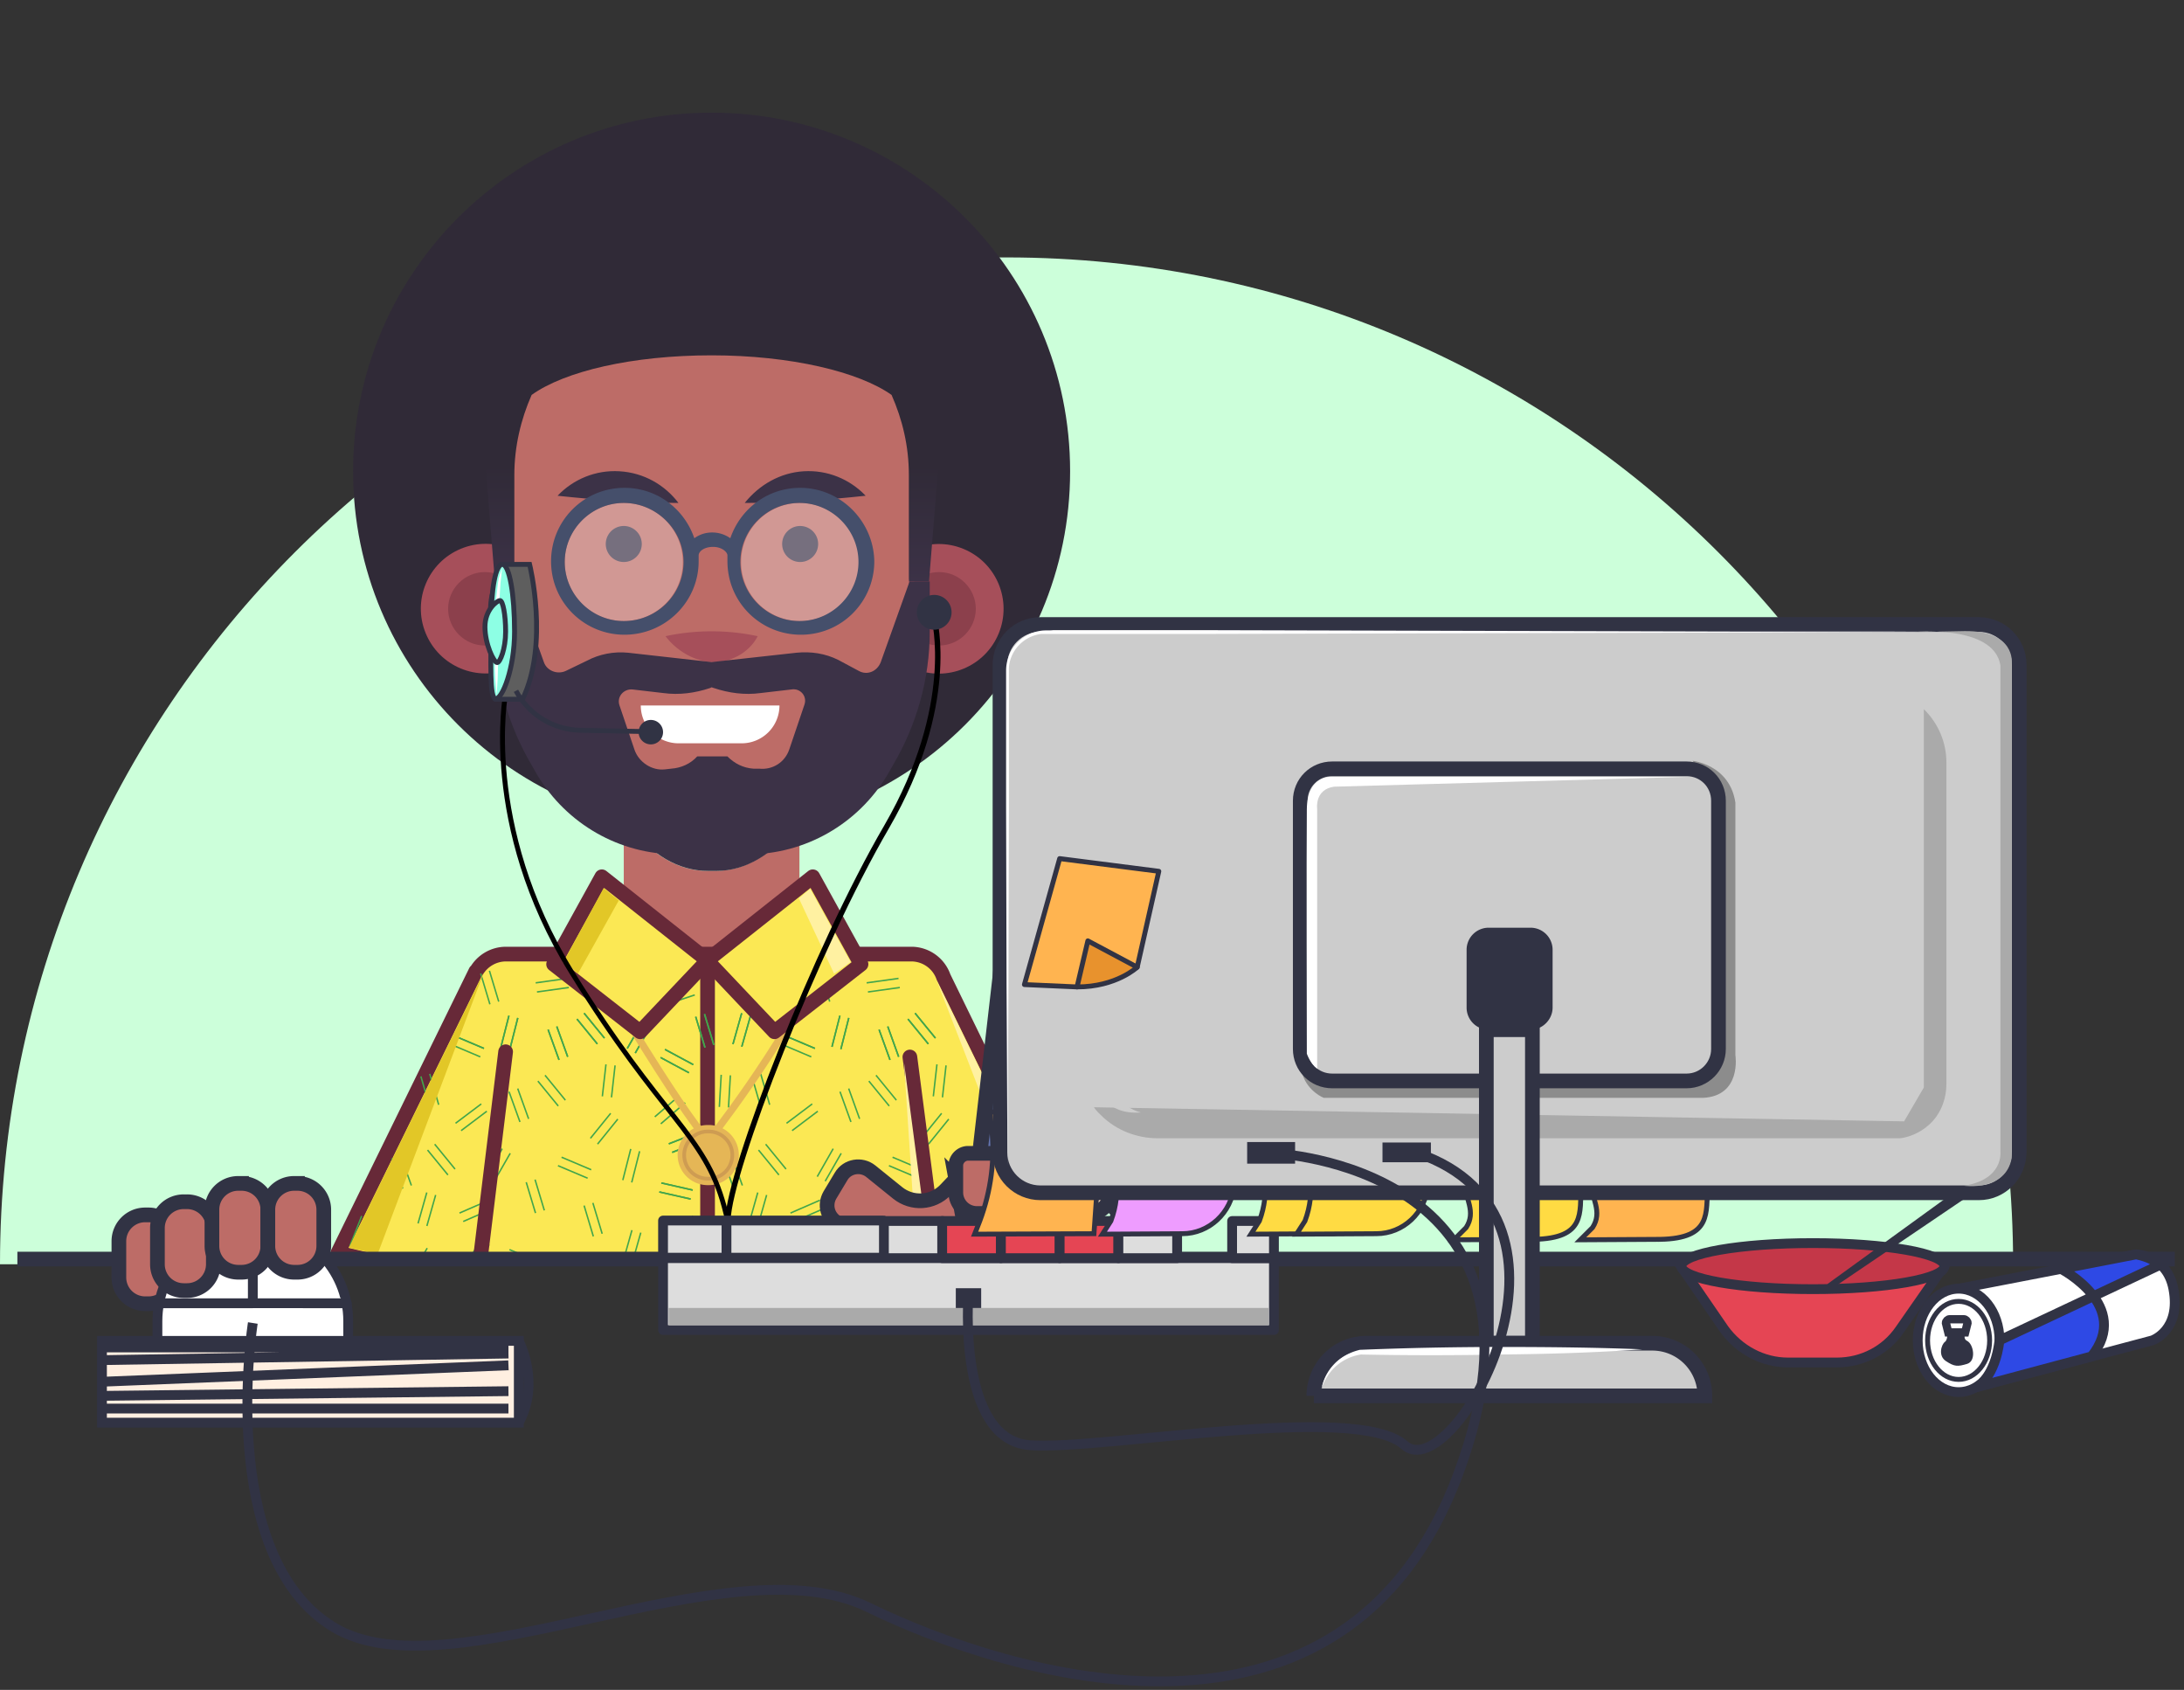 <svg width="446" height="345" fill="none" xmlns="http://www.w3.org/2000/svg"><rect width="100%" height="100%" fill="#333333" stroke="none"/><path d="M0 258.106C0 144.582 92.028 52.554 205.552 52.554c113.523 0 205.552 92.028 205.552 205.552H0Z" fill="#CCFFDA"/><mask id="a" style="mask-type:alpha" maskUnits="userSpaceOnUse" x="63" y="0" width="237" height="258"><path fill="#C4C4C4" d="M63 0h237v258H63z"/></mask><g mask="url(#a)"><path d="M162.224 168.395c-4.41 6.028-10.144 9.409-16.024 9.409h-1.764c-5.881 0-11.614-3.381-16.025-9.409l-1.029-1.617v15.878l-4.41 1.764 1.764 2.499c4.704 6.763 12.349 10.732 20.582 10.732 8.232 0 15.877-3.969 20.581-10.732l1.765-2.499-4.411-1.764v-15.878l-1.029 1.617Z" fill="#BD6C67"/><path d="M144.582 177.804h1.764c5.881 0 11.614-3.381 16.025-9.409l1.176-1.617v-21.023h-36.165v21.023l1.176 1.617c4.263 6.028 9.997 9.409 16.024 9.409Z" fill="#3C3247"/><path d="M145.318 169.425c40.434 0 73.212-32.779 73.212-73.213C218.53 55.778 185.752 23 145.318 23c-40.434 0-73.213 32.778-73.213 73.212 0 40.434 32.779 73.213 73.213 73.213Z" fill="#302A37"/><path d="M104.21 136.494c6.757-2.781 9.98-10.514 7.199-17.271-2.781-6.757-10.514-9.98-17.27-7.199-6.758 2.781-9.981 10.514-7.2 17.271 2.781 6.757 10.514 9.98 17.271 7.199Z" fill="#A64F5A"/><path d="M106.506 124.292c0 4.116-3.381 7.497-7.498 7.497-4.116 0-7.497-3.381-7.497-7.497 0-4.117 3.381-7.498 7.497-7.498 4.264 0 7.498 3.381 7.498 7.498Z" fill="#8C404C"/><path d="M203.945 129.33c2.781-6.757-.442-14.489-7.199-17.27-6.757-2.781-14.49.442-17.271 7.199-2.781 6.757.442 14.489 7.199 17.27 6.757 2.782 14.49-.442 17.271-7.199Z" fill="#A64F5A"/><path d="M184.276 124.292c0 4.116 3.382 7.497 7.498 7.497s7.498-3.381 7.498-7.497c0-4.117-3.382-7.498-7.498-7.498-4.263 0-7.498 3.381-7.498 7.498Z" fill="#8C404C"/><path d="M101.066 118.705h4.117l2.646-23.669h-8.674l1.911 23.669Z" fill="url(#b)"/><path d="m182.806 95.036 2.793 23.669h4.116l1.911-23.669h-8.82Z" fill="url(#c)"/><path d="M145.318 72.543c-16.172 0-29.991 3.234-36.754 8.086-2.205 4.998-3.528 10.585-3.528 16.318v23.522c0 14.849 6.322 29.109 17.201 39.253l1.617 1.47c5.586 4.998 12.79 7.792 20.288 7.792h2.352c7.497 0 14.701-2.794 20.287-7.792l1.618-1.47c11.026-10.144 17.2-24.257 17.2-39.253V96.947c0-5.88-1.323-11.32-3.528-16.318-6.616-4.705-20.582-8.086-36.753-8.086Z" fill="#BD6C67"/><path d="M127.382 114.736a3.676 3.676 0 1 0 0-7.352 3.676 3.676 0 0 0 0 7.352ZM163.4 114.736a3.675 3.675 0 1 0 0-7.35 3.675 3.675 0 0 0 0 7.35Z" fill="#3C3247"/><path d="M154.727 129.878a45.106 45.106 0 0 0-18.818 0c2.205 2.94 5.881 5.146 9.556 5.293 3.822.147 7.645-2.059 9.262-5.293Z" fill="#A64F5A"/><path d="M126.5 96.212c-4.852-.294-9.409 1.617-12.644 4.999 8.233.882 16.466 1.47 24.699 1.47-2.794-3.675-7.057-6.175-12.055-6.469ZM164.135 96.212c4.852-.294 9.409 1.617 12.643 4.999-8.233.882-16.465 1.47-24.698 1.47 2.94-3.675 7.204-6.175 12.055-6.469Z" fill="#3C3247"/><path opacity=".3" d="M127.382 126.791c6.658 0 12.055-5.397 12.055-12.055 0-6.658-5.397-12.055-12.055-12.055-6.658 0-12.055 5.397-12.055 12.055 0 6.658 5.397 12.055 12.055 12.055ZM163.401 126.791c6.658 0 12.055-5.397 12.055-12.055 0-6.658-5.397-12.055-12.055-12.055-6.658 0-12.055 5.397-12.055 12.055 0 6.658 5.397 12.055 12.055 12.055Z" fill="#fff"/><path d="M163.401 99.594c-6.616 0-12.202 4.263-14.261 10.29a6.432 6.432 0 0 0-3.675-1.176c-1.47 0-2.646.441-3.675 1.176-2.058-6.027-7.645-10.29-14.261-10.29-8.379 0-14.995 6.762-14.995 14.995 0 8.38 6.763 14.995 14.995 14.995 8.38 0 15.143-6.762 15.143-14.995v-1.176c0-.882 1.176-1.764 2.94-1.764s2.94 1.029 2.94 1.764v1.176c0 8.38 6.763 14.995 14.996 14.995 8.379 0 14.995-6.762 14.995-14.995-.147-8.233-6.91-14.995-15.142-14.995Zm-48.074 15.142c0-6.616 5.44-12.055 12.055-12.055 6.616 0 12.203 5.439 12.203 12.055 0 6.615-5.44 12.055-12.203 12.055-6.615 0-12.055-5.44-12.055-12.055Zm35.872 0c0-6.616 5.439-12.055 12.055-12.055 6.615 0 12.055 5.439 12.055 12.055 0 6.615-5.44 12.055-12.055 12.055-6.616 0-12.055-5.44-12.055-12.055Z" fill="#454F6B"/><path d="m185.746 118.705-5.881 16.466c-.735 1.911-2.793 2.793-4.557 1.764l-4.117-2.205c-2.646-1.324-5.586-1.765-8.526-1.471l-17.348 1.912-17.053-1.912c-2.941-.294-5.881.294-8.38 1.618l-4.263 2.058c-1.764.882-3.97 0-4.558-1.764l-5.88-16.466h-4.117v10.291c0 9.556 2.647 18.965 7.498 27.197l1.176 2.059c6.028 9.996 16.76 16.171 28.521 16.171h14.407c11.761 0 22.493-6.175 28.52-16.171l1.176-2.059c4.852-8.232 7.498-17.641 7.498-27.197v-10.291h-4.116Zm-21.464 25.139-3.087 9.115c-.882 2.646-3.382 4.264-6.175 3.969h-1.176c-2.058-.147-3.822-1.029-5.292-2.499H142.377c-1.323 1.47-3.234 2.352-5.292 2.499l-1.324.148c-2.646.294-5.292-1.471-6.174-3.97l-3.087-9.115c-.588-1.764.882-3.381 2.646-3.234l6.321.735c3.235.441 6.469 0 9.556-1.029l.294-.147.441.147c3.088 1.029 6.322 1.47 9.556 1.029l6.322-.735c1.764-.294 3.234 1.323 2.646 3.087Z" fill="#3C3247"/><path d="M130.853 144.027h28.325a7.726 7.726 0 0 1-7.725 7.725h-12.875a7.725 7.725 0 0 1-7.725-7.725Z" fill="#fff"/><path d="m192.209 262.395 27.937-6.616-27.467-56.303a6.971 6.971 0 0 0-6.571-4.692H103.33a6.997 6.997 0 0 0-6.074 3.537h-.094L69 255.798l28.162 6.568-1.342 21.386a6.977 6.977 0 0 0 4.163 6.925 6.974 6.974 0 0 0 2.793.582h83.801a6.974 6.974 0 0 0 6.956-7.507l-1.324-21.357Z" fill="#FBE854" stroke="#672938" stroke-width="3" stroke-linecap="round" stroke-linejoin="round"/><path d="M144.493 197.28v93.285" stroke="#672938" stroke-width="3" stroke-linecap="round" stroke-linejoin="round"/><path d="m183.517 215.747-2.225-6.184M179.518 210.201l2.234 6.184M171.717 214.19l1.614-6.372M171.52 207.358l-1.624 6.362M166.422 214.039l-6.055-2.561M151.478 213.692l1.793-6.325M151.459 206.861l-1.783 6.315M145.769 213.326l-1.896-6.287M142.071 207.574l1.897 6.297M185.413 208.043l4.159 5.086M191.027 211.937l-4.159-5.086M185.413 208.043l4.159 5.086M191.027 211.937l-4.159-5.086M179.518 210.201l2.234 6.184M183.517 215.747l-2.225-6.184M171.52 207.358l-1.624 6.362M171.717 214.19l1.614-6.372M151.459 206.861l-1.783 6.315M151.478 213.692l1.793-6.325M142.071 207.574l1.897 6.297M145.769 213.326l-1.896-6.287" stroke="#42A54B" stroke-width=".3"/><path d="m156.894 186.235-3.915 6.831M154.932 194.193l3.924-6.841" stroke="#42A54B" stroke-width=".36"/><path d="m165.746 198.734 1.887 6.297M169.435 204.487l-1.896-6.297M183.488 199.748l-6.506.91M177.246 202.516l6.506-.91" stroke="#42A54B" stroke-width=".3"/><path d="m170.158 184.18-4.215 6.653" stroke="#42A54B" stroke-width=".36"/><path d="m159.344 196.773-3.99 5.208M156.838 203.126l3.999-5.217M152.031 200.911l-4.552-4.739M146.127 197.468l4.543 4.738M134.674 195.825l6.364 1.624M141.499 195.628l-6.364-1.614M135.641 205.19l6.242-2.064M141.292 201.352l-6.242 2.055M209.041 248.253l-2.403 6.118M137.266 235.266l6.12-2.393M141.452 248.253l-2.403 6.118M140.795 255.056l2.403-6.118M202.226 243.345l6.402 1.445M209.05 242.961l-6.411-1.455M183.517 215.747l-2.225-6.184M179.518 210.201l2.234 6.184M171.717 214.19l1.614-6.372M171.52 207.358l-1.624 6.362M166.422 214.039l-6.055-2.561M159.635 213.204l6.045 2.562M151.478 213.692l1.793-6.325M151.459 206.861l-1.783 6.315M145.769 213.326l-1.896-6.287M142.071 207.574l1.897 6.297M154.829 254.812l-3.267 5.697M153.195 261.437l3.267-5.696M183.047 224.606l-4.158-5.086M177.434 220.711l4.158 5.086M171.539 222.87l2.234 6.184M175.537 228.416l-2.225-6.184M196.64 251.143l-1.784 6.316M196.659 257.975l1.784-6.325M186.868 246.123l1.887 6.297M190.557 251.875l-1.896-6.296M168.516 241.15l3.266-5.697M170.149 234.515l-3.257 5.706M154.904 234.787l4.159 5.086M160.518 238.682l-4.159-5.087M147.601 236.476l2.234 6.184M151.6 242.022l-2.225-6.184M196.395 234.571l-1.624 6.363M196.594 241.403l1.614-6.372M181.536 237.978l6.055 2.562M188.322 238.813l-6.054-2.562M183.62 255.845l-1.465 6.4M183.986 262.667l1.465-6.4M165.888 253.095l-3.511 5.546M163.963 259.645l3.511-5.546M167.454 245.025l-6.026 2.628M162.188 249.37l6.018-2.618M154.764 250.289l1.793-6.324M154.745 243.458l-1.784 6.315M178.748 247.108l-1.896-6.287M175.049 241.356l1.896 6.297M165.869 225.375l-5.248 3.951M161.757 230.827l5.247-3.96M157.176 225.544l-1.83-6.306M153.543 219.754l1.831 6.316M147.281 219.426l-.385 6.559M148.773 226.098l.376-6.56M189.619 233.577l4.131-5.105M192.295 227.29l-4.131 5.104M192.463 224.033l.732-6.522M191.336 217.296l-.741 6.531M170.9 256.839l6.046 2.562M177.688 257.675l-6.055-2.562M185.413 208.043l4.159 5.086M191.027 211.937l-4.159-5.086M134.899 215.897l5.792 3.116M141.574 217.352l-5.783-3.106M137.266 235.266l6.12-2.393M142.701 231.127l-6.121 2.393M134.637 243.345l6.402 1.445M141.461 242.961l-6.411-1.455M185.413 208.043l4.159 5.086M191.027 211.937l-4.159-5.086M179.518 210.201l2.234 6.184M183.517 215.747l-2.225-6.184M171.52 207.358l-1.624 6.362M171.717 214.19l1.614-6.372M151.459 206.861l-1.783 6.315M151.478 213.692l1.793-6.325M142.071 207.574l1.897 6.297M145.769 213.326l-1.896-6.287M129.727 214.987l3.266-5.696M131.361 208.362l-3.267 5.696M115.928 215.747l-2.225-6.184M111.929 210.201l2.234 6.184M104.127 214.19l1.615-6.372M103.931 207.358l-1.624 6.362M98.833 214.039l-6.055-2.561M117.824 208.043l4.159 5.086M123.438 211.937l-4.159-5.086M134.674 195.825l6.364 1.624M141.499 195.628l-6.364-1.614M135.641 205.19l6.242-2.064M141.292 201.352l-6.242 2.055M131.361 208.362l-3.267 5.696M129.727 214.987l3.266-5.696M117.824 208.043l4.159 5.086M123.438 211.937l-4.159-5.086M111.929 210.201l2.234 6.184M115.928 215.747l-2.225-6.184M103.931 207.358l-1.624 6.362M104.127 214.19l1.615-6.372M128.873 200.433l-6.055-2.562M122.086 199.598l6.045 2.561" stroke="#42A54B" stroke-width=".3"/><path d="m125.982 181.843-2.14 7.573M126 190.026l2.15-7.573" stroke="#42A54B" stroke-width=".36"/><path d="m98.157 198.734 1.887 6.297M101.846 204.487l-1.896-6.297M115.9 199.748l-6.505.91M109.656 202.516l6.506-.91M137.266 235.266l6.12-2.393M141.452 248.253l-2.403 6.118M73.862 248.253l-2.403 6.118M73.205 255.056l2.403-6.118M134.899 215.897l5.792 3.116M141.574 217.352l-5.783-3.106M134.946 229.438l4.976-4.297M138.692 223.724l-4.975 4.288M137.266 235.266l6.12-2.393M142.701 231.127l-6.121 2.393M134.637 243.345l6.402 1.445M141.461 242.961l-6.411-1.455M129.727 214.987l3.266-5.696M131.361 208.362l-3.267 5.696M115.928 215.747l-2.225-6.184M111.929 210.201l2.234 6.184M104.127 214.19l1.615-6.372M103.931 207.358l-1.624 6.362M98.833 214.039l-6.055-2.561M92.046 213.204l6.045 2.562M87.24 254.812l-3.267 5.697M85.606 261.437l3.267-5.696M115.457 224.606l-4.158-5.086M109.845 220.711l4.158 5.086M103.949 222.87l2.234 6.184M107.948 228.416l-2.224-6.184M129.051 251.143l-1.783 6.316M129.07 257.975l1.784-6.325M119.279 246.123l1.887 6.297M122.969 251.875l-1.897-6.296M100.926 241.15l3.267-5.697M102.56 234.515l-3.257 5.706M87.314 234.787l4.16 5.086M92.928 238.682l-4.159-5.087M80.012 236.476l2.234 6.184M84.01 242.022l-2.225-6.184M128.808 234.571l-1.624 6.363M129.004 241.403l1.615-6.372M113.947 237.978l6.055 2.562M120.735 238.813l-6.055-2.562M116.031 255.845l-1.465 6.4M116.396 262.667l1.465-6.4M98.298 253.095l-3.51 5.546M96.373 259.645l3.51-5.546M99.866 245.025l-6.027 2.628M94.6 249.37l6.017-2.618M87.174 250.289l1.793-6.324M87.155 243.458l-1.784 6.315M111.159 247.108l-1.896-6.287M107.46 241.356l1.896 6.297M98.279 225.375l-5.248 3.951M94.168 230.827l5.247-3.96M89.586 225.544l-1.83-6.306M85.953 219.754l1.83 6.316M122.029 233.577l4.131-5.105M124.705 227.29l-4.131 5.104M124.873 224.033l.732-6.522M123.747 217.296l-.741 6.531M103.311 256.839l6.045 2.562M110.098 257.675l-6.055-2.562M117.824 208.043l4.159 5.086M123.438 211.937l-4.159-5.086M131.361 208.362l-3.267 5.696M129.727 214.987l3.266-5.696M117.824 208.043l4.159 5.086M123.438 211.937l-4.159-5.086M111.929 210.201l2.234 6.184M115.928 215.747l-2.225-6.184M103.931 207.358l-1.624 6.362M104.127 214.19l1.615-6.372" stroke="#42A54B" stroke-width=".3"/><path d="m97.284 263.549 5.971-48.825M192.04 263.868l-6.233-48.074" stroke="#672938" stroke-width="3" stroke-linecap="round" stroke-linejoin="round"/><path d="m217.921 254.681-4.956 1.361-21.666-55.825 26.622 54.464Z" fill="#FFF1A1" style="mix-blend-mode:screen"/><path d="m184.605 216.864 3.361 51.339 2.751-4.973-6.112-46.366Z" fill="#FFF1A1"/><path d="M120.451 195.544s18.559 31.53 24.238 37.32c0 0 14.354-17.933 23.337-36.598" stroke="#E5B656" stroke-width="1.48" stroke-miterlimit="10"/><path d="M144.633 241.956a6.138 6.138 0 1 0 0-12.274 6.138 6.138 0 1 0 0 12.274Z" fill="#E5B656"/><path d="M144.634 240.633a4.815 4.815 0 1 0 0-9.628 4.815 4.815 0 1 0 0 9.628Z" stroke="#CE9C52" stroke-width=".75" stroke-miterlimit="10"/><path d="m144.502 196.097-13.78 14.545-17.667-13.794L122.902 179l21.6 17.097Z" fill="#FBE854" stroke="#672938" stroke-width="3" stroke-linecap="round" stroke-linejoin="round"/><path d="m144.381 196.097 13.771 14.545 17.677-13.794L165.981 179l-21.6 17.097Z" fill="#FBE854" stroke="#672938" stroke-width="3" stroke-linecap="round" stroke-linejoin="round"/><path d="m165.445 181.468 8.261 14.939-3.379 2.365-7.181-15.362 2.299-1.942Z" fill="#FFF1A1"/><path d="m123.259 181.327 3.098 2.506-8.336 14.939-2.873-2.506 8.111-14.939ZM77.111 256.042l21.676-57.505-27.543 56.182 5.867 1.323Z" fill="#E2C727" style="mix-blend-mode:multiply"/><path d="m204.978 193.071 16.856 104.441a10.024 10.024 0 0 1-2.2 8.039 10.02 10.02 0 0 1-7.521 3.593l-12.438.228-2.902-45.134 8.205-71.167Z" fill="#6576B2" stroke="#313344" stroke-width="3.11" stroke-linecap="round" stroke-linejoin="round"/><path d="m205.241 203.107 15.243 94.922a8.364 8.364 0 0 1-1.998 6.881l-13.771-97.516.526-4.287Z" fill="#6576B2" style="mix-blend-mode:multiply" opacity=".58"/><path d="M105.639 116.109s-4.366 1.517-5.032 8.529c-.666 7.013 5.593 9.809 5.593 9.809l-.561-18.338Z" fill="#DBB08D"/><path d="M100.572 125.129s-.675-8.327 5.829-9.335" stroke="#313344" stroke-width="1.75" stroke-miterlimit="10"/><path d="M182.758 100.437v.613s.009-.219 0-.613Z" fill="#53152D"/><path d="M140.578 259.18c.702 0 1.271-.608 1.271-1.358 0-.751-.569-1.359-1.271-1.359s-1.271.608-1.271 1.359c0 .75.569 1.358 1.271 1.358Z" fill="#fff" stroke="#313344" stroke-width=".97" stroke-miterlimit="10"/><path d="m198.265 308.741-2.385 1.227-2.393-45.66 5.374-31.1-3.577 30.802 2.981 44.731Z" fill="#6576B2" style="mix-blend-mode:multiply" opacity=".58"/></g><path d="M444.115 257.05H3.551" stroke="#313344" stroke-width="3" stroke-miterlimit="10"/><path d="M30.324 266.167h-.672a5.365 5.365 0 0 1-5.374-5.374v-7.389c0-2.975 2.4-5.374 5.374-5.374h.672a5.365 5.365 0 0 1 5.374 5.374v7.389c0 2.975-2.4 5.374-5.374 5.374Z" fill="#BD6C67" stroke="#313344" stroke-width="3" stroke-miterlimit="10"/><path d="M103.255 141.607s-5.086 26.774 13.435 56.81 27.158 33.011 31.188 47.885c4.03 14.875 2.399 21.688 2.399 21.688" stroke="#000" stroke-miterlimit="10"/><path d="M190.774 126.253s4.702 17.657-9.692 42.512c-14.491 24.854-32.148 70.244-32.436 80.32" stroke="#000" stroke-width="1.114" stroke-miterlimit="10"/><path d="M102.584 115.218h5.566s4.031 16.217-1.439 27.541h-5.566c-.672.192 4.894-8.157 1.439-27.541Z" fill="#5E5E5E" stroke="#313344" stroke-miterlimit="10"/><path d="M190.773 128.556a3.55 3.55 0 1 0 .001-7.1 3.55 3.55 0 0 0-.001 7.1Z" fill="#313344"/><path d="M105.079 128.94c0 7.581-2.495 13.723-3.838 13.723-1.344 0-.96-7.581-.96-15.162s.96-12.283 2.303-12.283c1.44 0 2.495 6.141 2.495 13.722Z" fill="#8DFFE4" stroke="#313344" stroke-miterlimit="10"/><path d="M102.775 115.889c-.191.192-.287.48-.287.768-.096.288-.096.576-.096.768-.096.575-.096 1.055-.192 1.631-.096 1.056-.096 2.207-.192 3.263l-.096 6.525-.192 6.622-.096 3.262c-.096 1.056-.096 2.208-.192 3.263-.192-2.207-.384-4.414-.384-6.621-.096-2.207-.096-4.415-.096-6.622.096-2.207.096-4.414.384-6.621.096-1.056.288-2.207.384-3.263.096-.576.192-1.055.384-1.631.096-.288.192-.576.288-.768 0-.096.096-.384.383-.576Z" fill="#fff"/><path d="M103.256 128.94c0 3.551-1.152 6.334-1.728 6.334-.672 0-2.495-3.743-2.495-7.293 0-3.551 2.495-5.374 3.071-5.374.576 0 1.152 2.879 1.152 6.333Z" fill="#8DFFE4" stroke="#313344" stroke-miterlimit="10"/><path d="m195.188 240.737-2.111 2.207c-2.591 2.687-6.814 2.975-9.789.575l-5.469-4.414c-1.92-1.535-4.799-1.055-6.046 1.056l-2.303 3.838c-1.152 2.015-.48 4.511 1.535 5.662l11.132 6.238h15.834l-2.783-15.162Z" fill="#BD6C67" stroke="#313344" stroke-width="3" stroke-miterlimit="10"/><path d="M105.367 141.031c2.591 4.895 7.677 7.965 13.147 8.061l14.298.288" stroke="#313344" stroke-miterlimit="10"/><path d="M132.908 151.971a2.495 2.495 0 1 0 0-4.99 2.495 2.495 0 0 0 0 4.99Z" fill="#313344"/><path d="M201.233 247.742h-1.727a4.3 4.3 0 0 1-4.318-4.318v-5.47c0-1.344 1.151-2.495 2.495-2.495h5.373c1.344 0 2.495 1.151 2.495 2.495v5.47c0 2.303-1.919 4.318-4.318 4.318Z" fill="#BD6C67" stroke="#313344" stroke-width="3" stroke-miterlimit="10"/><path d="M211.693 247.742h-1.727a4.3 4.3 0 0 1-4.319-4.318v-5.47c0-1.344 1.152-2.495 2.495-2.495h5.374c1.344 0 2.495 1.151 2.495 2.495v5.47c0 2.303-2.015 4.318-4.318 4.318ZM222.537 247.742h-1.727a4.3 4.3 0 0 1-4.319-4.318v-5.47c0-1.344 1.152-2.495 2.495-2.495h5.374c1.344 0 2.495 1.151 2.495 2.495v5.47c-.096 2.303-2.015 4.318-4.318 4.318Z" fill="#FCDEC0" stroke="#313344" stroke-width="3" stroke-miterlimit="10"/><path d="m233.477 247.838-1.823.288c-2.495.383-4.798-1.344-5.182-3.743l-.864-5.662c-.192-1.439.768-2.783 2.208-2.975l5.565-.863c1.44-.192 2.783.767 2.975 2.207l.864 5.662c.48 2.399-1.248 4.702-3.743 5.086Z" fill="#FCDEC0" stroke="#313344" stroke-width="3" stroke-miterlimit="10"/><path d="M260.155 256.858H135.403v14.683h124.752v-14.683ZM148.358 249.181h-12.955v7.581h12.955v-7.581ZM180.506 249.181h-32.148v7.581h32.148v-7.581ZM192.501 249.277h-11.995v7.581h11.995v-7.581Z" fill="#DDD" stroke="#313344" stroke-width="2" stroke-miterlimit="10" stroke-linecap="round" stroke-linejoin="round"/><path d="M204.401 249.277h-11.996v7.581h11.996v-7.581Z" fill="#E54554" stroke="#313344" stroke-width="2" stroke-miterlimit="10" stroke-linecap="round" stroke-linejoin="round"/><path d="M216.396 249.277H204.4v7.581h11.996v-7.581Z" fill="#E54554" stroke="#313344" stroke-width="2" stroke-miterlimit="10" stroke-linecap="round" stroke-linejoin="round"/><path d="M228.391 249.277h-11.995v7.581h11.995v-7.581Z" fill="#E54554" stroke="#313344" stroke-width="2" stroke-miterlimit="10" stroke-linecap="round" stroke-linejoin="round"/><path d="M240.386 249.277h-11.995v7.581h11.995v-7.581ZM260.155 249.277h-8.541v7.581h8.541v-7.581Z" fill="#DDD" stroke="#313344" stroke-width="2" stroke-miterlimit="10" stroke-linecap="round" stroke-linejoin="round"/><path d="M71.012 274.036H32.148v-4.319c0-10.748 8.732-19.48 19.48-19.48 10.748 0 19.48 8.732 19.48 19.48v4.319h-.096Z" fill="#fff" stroke="#313344" stroke-width="2" stroke-miterlimit="10"/><path d="m223.401 251.868-24.375.096 1.056-2.687c2.303-6.141 3.167-12.667 2.399-19.192l-.384-3.071h23.031l-1.727 24.854Z" fill="#FFB450" stroke="#313344" stroke-miterlimit="10"/><path d="m241.442 251.868-16.314.096 1.727-2.687c2.303-6.141.768-11.035 0-17.561l-2.495-4.702h28.693l-1.055 15.066c-.48 5.47-5.086 9.788-10.556 9.788Z" fill="#EE9CFF" stroke="#313344" stroke-miterlimit="10"/><path d="m271.766 251.868-16.314.096 1.728-2.687c2.303-6.141.767-11.035 0-17.561l-2.495-4.702h28.692l-1.055 15.066c-.384 5.47-4.99 9.788-10.556 9.788Z" fill="#FFDB43" stroke="#313344" stroke-miterlimit="10"/><path d="m281.074 251.868-16.313.096 1.727-2.687c2.303-6.141.768-11.035 0-17.561l-2.495-4.702h28.597l-1.056 15.066c-.383 5.47-4.99 9.788-10.46 9.788ZM313.221 253.02l-16.313.096 2.495-2.495c2.111-3.263-.192-5.854-.48-9.693-.192-2.878-.768-5.757-1.152-9.116l-2.495-4.702h28.693l-1.055 15.066c-.384 5.374 1.055 10.652-9.693 10.844Z" fill="#FFDB43" stroke="#313344" stroke-miterlimit="10"/><path d="m339.036 253.02-16.314.096 2.495-2.495c2.111-3.263-.192-5.854-.48-9.693-.192-2.878-.767-5.757-1.151-9.116l-2.495-4.702h28.693l-1.056 15.066c-.384 5.374.96 10.652-9.692 10.844Z" fill="#FFB450" stroke="#313344" stroke-miterlimit="10"/><path d="M404.098 243.519H212.461c-4.51 0-8.253-3.646-8.253-8.252v-99.513c0-4.511 3.647-8.253 8.253-8.253h191.637c4.51 0 8.253 3.646 8.253 8.253v99.513c-.096 4.606-3.743 8.252-8.253 8.252Z" fill="#CCC" stroke="#313344" stroke-width="3" stroke-miterlimit="10"/><path d="M105.943 273.748H20.824v16.697h85.119v-16.697Z" fill="#FFEFE1" stroke="#313344" stroke-width="2" stroke-miterlimit="10"/><path d="M20.824 275.091h83.008M20.824 277.682l83.008-1.343M20.824 282.096l83.008-3.358M20.824 284.975l83.008-.959M20.824 287.566h83.008M105.942 273.748s4.511 8.54 0 16.697" stroke="#313344" stroke-width="2" stroke-miterlimit="10"/><path d="M223.4 226.054s.384.672 1.44 1.632c3.071 3.07 7.293 4.702 11.611 4.702h151.525s2.975-.192 5.758-2.591c2.495-2.111 3.742-5.278 3.742-8.541v-65.638c0-4.031-1.631-7.869-4.51-10.748l-.096-.096v77.25l-4.03 6.909-165.44-2.879Z" fill="#AAA"/><path d="M345.657 155.33s7.581.768 8.732 8.54v51.532s1.344 8.349-6.621 8.733h-77.442s-3.167-1.248-4.318-4.702h83.295v-57.866l-3.646-6.237Z" fill="#8C8C8C"/><path d="M344.41 220.68h-72.356c-3.647 0-6.526-2.879-6.526-6.525v-50.668c0-3.647 2.879-6.526 6.526-6.526h72.356c3.646 0 6.525 2.879 6.525 6.526v50.668c0 3.55-2.879 6.525-6.525 6.525Z" fill="#CCC" stroke="#313344" stroke-width="3" stroke-miterlimit="10"/><path d="M312.934 210.22h-9.405v64.007h9.405V210.22Z" fill="#CCC" stroke="#313344" stroke-width="3" stroke-miterlimit="10"/><path d="M279.059 274.228h58.346a10.73 10.73 0 0 1 10.747 10.747h-79.84a10.73 10.73 0 0 1 10.747-10.747Z" fill="#CCC" stroke="#313344" stroke-width="3" stroke-miterlimit="10"/><path d="m436.246 256.091-36.274 7.005v20.44c0 .288.288.48.575.48l38.961-10.364s5.95-2.015 4.319-10.556c-1.344-6.909-7.581-7.005-7.581-7.005Z" fill="#fff" stroke="#313344" stroke-width="2" stroke-miterlimit="10"/><path d="M51.628 250.237v15.834H70.82" fill="#fff"/><path d="M51.628 250.237v15.834H70.82M51.628 266.071h-19.48" stroke="#313344" stroke-width="2" stroke-miterlimit="10" stroke-linecap="round" stroke-linejoin="round"/><path d="M264.473 233.156h-9.788v4.414h9.788v-4.414ZM312.55 210.22h-8.541a4.505 4.505 0 0 1-4.51-4.51v-11.803a4.505 4.505 0 0 1 4.51-4.51h8.541a4.505 4.505 0 0 1 4.51 4.51v11.803c0 2.399-2.015 4.51-4.51 4.51Z" fill="#313344"/><path d="M365.137 278.162h9.98c5.182 0 9.981-2.495 12.859-6.717l9.021-12.955h-53.739l8.828 12.859c3.071 4.222 7.869 6.813 13.051 6.813Z" fill="#E54554" stroke="#313344" stroke-width="2" stroke-miterlimit="10"/><path d="M370.223 263.192c14.84 0 26.87-2.105 26.87-4.702s-12.03-4.703-26.87-4.703c-14.84 0-26.869 2.106-26.869 4.703 0 2.597 12.029 4.702 26.869 4.702Z" fill="#C43748" stroke="#313344" stroke-width="2" stroke-miterlimit="10"/><path d="m373.199 262.136 26.869-19.48 1.631 1.727-27.637 18.713h-1.343l.48-.96Z" fill="#313344"/><path d="M399.972 284.208c4.611 0 8.349-4.726 8.349-10.556 0-5.83-3.738-10.556-8.349-10.556-4.611 0-8.349 4.726-8.349 10.556 0 5.83 3.738 10.556 8.349 10.556Z" fill="#fff" stroke="#313344" stroke-width="2" stroke-miterlimit="10"/><path d="M399.972 281.617c3.498 0 6.334-3.566 6.334-7.965s-2.836-7.965-6.334-7.965c-3.498 0-6.333 3.566-6.333 7.965s2.835 7.965 6.333 7.965Z" fill="#fff" stroke="#313344" stroke-miterlimit="10"/><path d="M38.193 263.48h-.672a5.365 5.365 0 0 1-5.373-5.374v-7.389a5.365 5.365 0 0 1 5.373-5.374h.672a5.365 5.365 0 0 1 5.374 5.374v7.389c0 2.975-2.4 5.374-5.374 5.374Z" fill="#BD6C67" stroke="#313344" stroke-width="3" stroke-miterlimit="10"/><path d="M49.325 259.737h-.672a5.365 5.365 0 0 1-5.374-5.374v-7.389c0-2.975 2.4-5.374 5.374-5.374h.672a5.365 5.365 0 0 1 5.374 5.374v7.389a5.365 5.365 0 0 1-5.374 5.374Z" fill="#BD6C67" stroke="#313344" stroke-width="3" stroke-miterlimit="10"/><path d="M60.744 259.737h-.672a5.365 5.365 0 0 1-5.374-5.374v-7.389c0-2.975 2.4-5.374 5.374-5.374h.672a5.365 5.365 0 0 1 5.374 5.374v7.389c0 2.975-2.4 5.374-5.374 5.374Z" fill="#BD6C67" stroke="#313344" stroke-width="3" stroke-miterlimit="10"/><path d="M232.997 227.11s-4.99-.96-6.141-6.43v-69.86c0-.384.096-.768.288-1.152.671-1.535 3.166-5.662 9.404-5.95h-5.758s-4.894.384-6.717 6.046c-.096.384-.192.672-.192 1.056v69.764c.096.096.768 7.198 9.116 6.526Z" fill="#CCC"/><path d="m216.395 175.29 20.249 2.591-4.415 19.577-8.444-3.071-3.839 7.101-10.748-.48 7.197-25.718Z" fill="#FFB450" stroke="#313344" stroke-miterlimit="10" stroke-linecap="round" stroke-linejoin="round"/><path d="M232.23 197.457s-4.223 4.031-12.284 4.031l2.207-9.405 10.077 5.374Z" fill="#E8922D" stroke="#313344" stroke-miterlimit="10" stroke-linecap="round" stroke-linejoin="round"/><path d="m408.321 273.652 32.243-15.162s.384-1.344-4.318-2.399l-15.354 2.974s14.49 7.485 6.237 17.849l-23.318 6.238s3.646-2.111 4.51-9.5Z" fill="#2E49E5" stroke="#313344" stroke-width="2" stroke-miterlimit="10" stroke-linecap="round" stroke-linejoin="round"/><path d="M397.573 271.349s.384 2.015-.384 2.591c-.767.575-1.439 2.879.192 3.934 1.728 1.152 2.399 1.152 4.319.576 1.919-.576 1.343-4.031 0-4.702-1.344-.672.383-2.687.383-2.687l-4.51.288Z" fill="#313344"/><path d="M401.315 272.02h-3.454l-.48-1.919c0-.384.384-.768.768-.768h2.878c.384 0 .768.384.768.768l-.48 1.919Z" fill="#fff" stroke="#313344" stroke-width="1.689" stroke-miterlimit="10"/><path d="M292.206 233.251h-9.884v4.031h9.884v-4.031ZM200.369 263h-5.181v4.51h5.181V263Z" fill="#313344"/><path d="M390.663 129.036s16.506-1.631 17.849 6.814v99.321s.672 5.662-7.485 6.909c0 0 8.541 1.248 9.788-5.662V135.37s.864-6.622-9.596-6.526l-10.556.192Z" fill="#AAA"/><path d="m394.022 128.94-36.753.192-36.754.096-73.507.192H212.653a7.63 7.63 0 0 0-2.111.576c-2.687 1.151-4.606 3.934-4.51 6.909V164.446l-.096 36.754-.192 36.754-.192-36.754-.096-36.754V136.905a8.28 8.28 0 0 1 1.344-4.51c.863-1.344 2.207-2.399 3.646-3.071.768-.288 1.536-.48 2.303-.576.864-.096 1.536 0 2.303-.096H247.2l73.507.192 36.754.096h36.561Z" fill="#fff"/><path d="M344.985 158.593h-73.219s-4.798-.288-4.894 6.621c-.096 6.909 0 49.901 0 49.901s.671 2.015 2.111 3.07v-53.067s-.576-3.934 3.455-4.51l72.547-2.015Z" fill="#fff"/><path d="M259.099 267.03H136.555v3.551h122.544v-3.551Z" fill="#AAA"/><path d="M269.847 283.536c.384-1.919 1.343-3.647 2.687-5.086 1.343-1.44 3.166-2.399 5.182-2.879h.096a719.904 719.904 0 0 1 28.788-.576c9.597 0 19.193.096 28.789.48-9.596.672-19.192.96-28.789 1.056-9.596.191-19.192.191-28.788 0h.096a9.938 9.938 0 0 0-4.991 2.303 9.63 9.63 0 0 0-1.823 2.111 10.64 10.64 0 0 0-1.247 2.591Z" fill="#fff"/><path d="M51.628 270.101s-7.485 47.31 16.313 61.992c23.8 14.682 80.705-17.945 109.398-3.935 28.788 14.011 97.306 35.315 120.529-27.445 23.223-62.759-37.714-65.254-37.714-65.254" stroke="#313344" stroke-width="2" stroke-miterlimit="10"/><path d="M197.779 264.151s-2.399 29.845 12.571 30.9c14.97 1.056 66.694-8.828 76.482 0 9.788 8.829 41.36-46.541 2.495-59.688" stroke="#313344" stroke-width="2" stroke-miterlimit="10"/><defs><linearGradient id="b" x1="103.492" y1="95.036" x2="103.492" y2="118.705" gradientUnits="userSpaceOnUse"><stop stop-color="#302A37"/><stop offset="1" stop-color="#3C3247"/></linearGradient><linearGradient id="c" x1="187.216" y1="95.036" x2="187.216" y2="118.705" gradientUnits="userSpaceOnUse"><stop stop-color="#302A37"/><stop offset="1" stop-color="#3C3247"/></linearGradient></defs></svg>